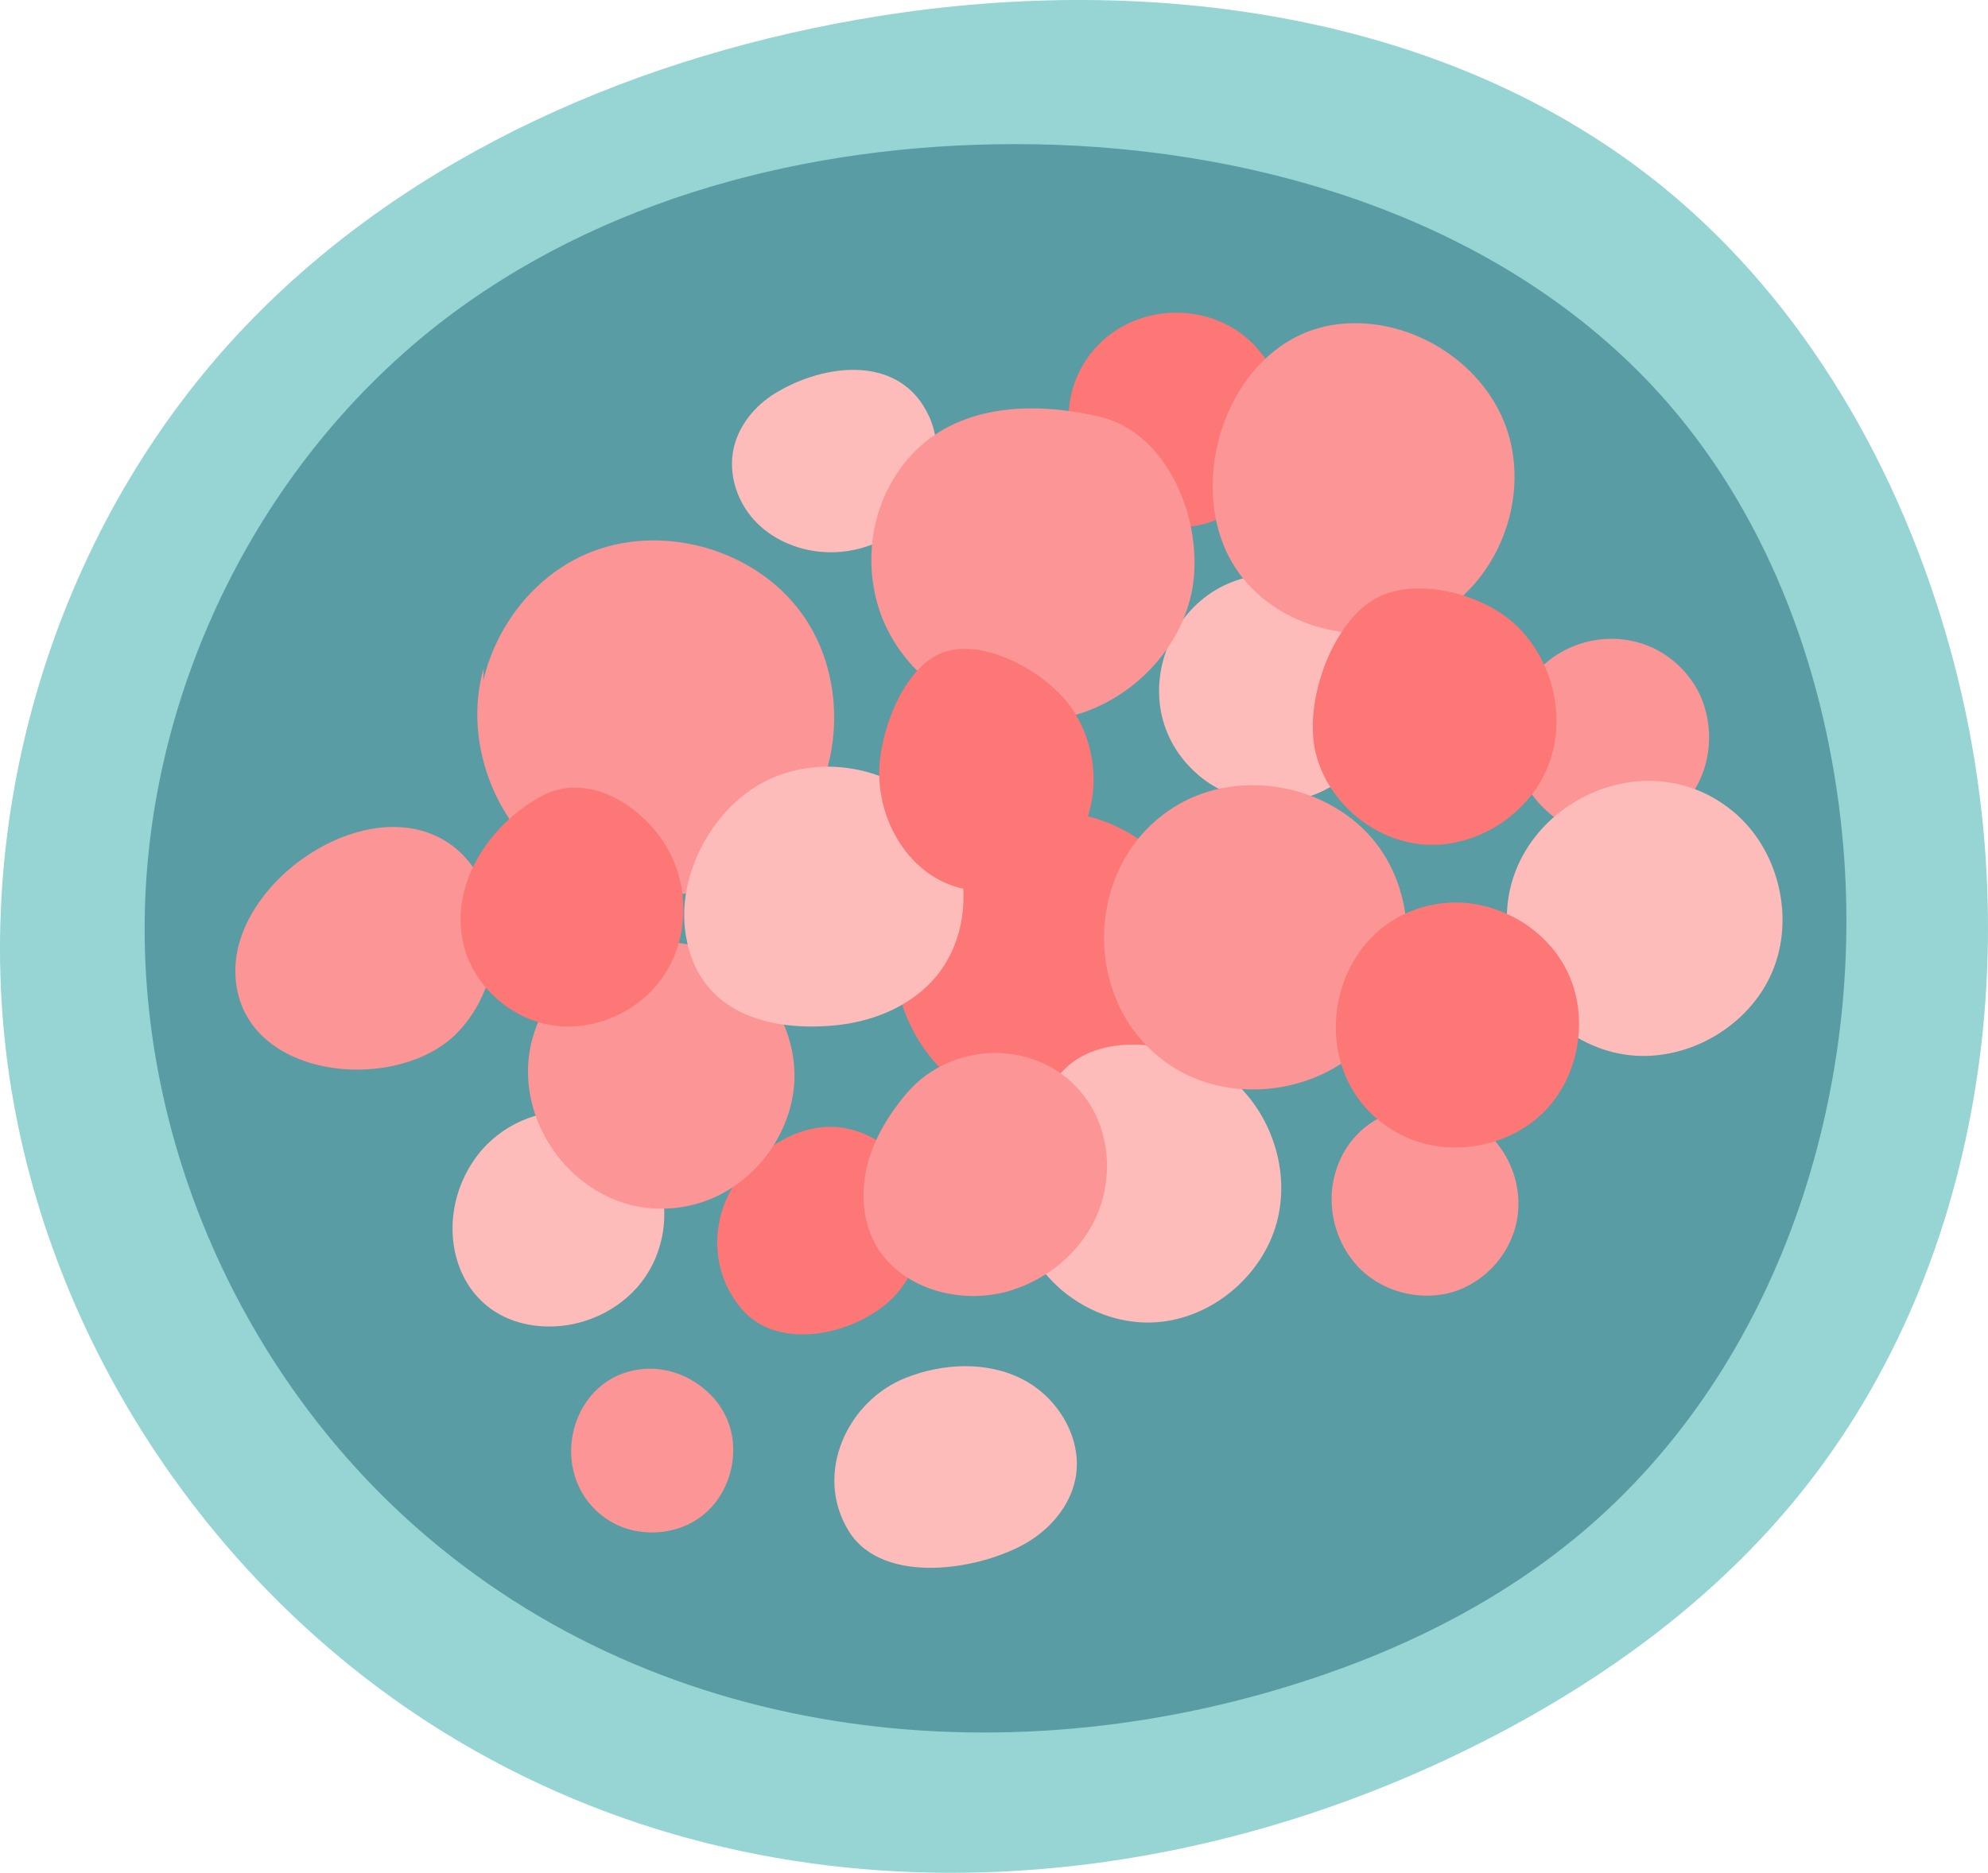 <svg xmlns="http://www.w3.org/2000/svg" viewBox="-0 0.001 1080.014 1017.704" style=""><g><g data-name="Слой 2"><g data-name="Слой 1"><path d="M973 817.71c105.38-125.88 130.27-307.34 86.36-465.53-26.74-96.31-78.4-187.46-155.91-250.56-116.09-94.49-278-116.44-425.82-92.91C349.08 29.16 223 83.24 133.14 177.44 31.43 284.08-16.45 439.06 5.06 584.85s111.2 279.58 236.67 356.88c180.11 111 405.49 93.18 585.71-6.9 54.73-30.39 105.24-68.97 145.56-117.12z" fill="#96d5d4"></path><path d="M859.5 832.69c107.28-90.48 155-239.62 141.3-379.3-8.33-85-38.41-169.4-94.38-234-83.84-96.67-216.95-139-344.89-141-111.26-1.71-225.42 25.26-314.95 91.35C145.23 244.63 82.08 368.08 78.72 494s52.46 251.81 146.73 335.39c135.32 120 327.73 138.19 494.24 80.47 50.56-17.51 98.78-42.57 139.81-77.17z" fill="#599ca4"></path><path d="M421.09 213.73c-11 6.76-19.86 17.52-22.57 30.13-2.92 13.61 1.75 28.35 11.11 38.66s23 16.27 36.9 17.4c18.78 1.54 38.37-5.93 50.4-20.44s15.62-35.89 7.87-53.07c-15.39-34.08-56.8-29.2-83.71-12.68z" fill="#fdbcba"></path><path d="M586.29 202.16c-10.07 20.43-6.78 46.71 8 64s40.22 24.68 62 17.95 38.58-27.18 41-49.83a59.2 59.2 0 0 0-8.6-37.36c-23.94-38.21-82.41-35.35-102.4 5.24z" fill="#fc7776"></path><path d="M821.9 396.71c-1.58 23 13.35 46.09 34.93 54.06s48 .1 61.63-18.43 13.34-46.11-.75-64.29c-29.97-38.67-92.41-20.57-95.81 28.66z" fill="#fc9595"></path><path d="M724.75 640c-4.25 18.13 1.88 38.39 15.66 50.91s34.72 16.66 52.13 10.06a51.35 51.35 0 0 0 31.72-38.63 52.19 52.19 0 0 0-16.83-47.15c-29.03-25.39-73.74-13.35-82.68 24.81z" fill="#fc9595"></path><path d="M487 503.84c-6.55 35.29 11.39 73.91 42.82 91.26s74 11.74 99.55-13.46 31.65-68 13.74-99.14C606.63 419.17 501 428.63 487 503.84z" fill="#fc7776"></path><path d="M262.73 363.2c-12 42.11 8.39 91.22 46.74 112.36s90.8 12.16 119.9-20.56 31.89-85.89 6.34-121.45-76.89-49.86-117.13-32.55-65.27 64.33-57 107.34z" fill="#fc9595"></path><path d="M248.09 561.53c18.33-18.57 25.36-47.5 17.6-72.41-4-13-12.07-25-23.64-32.07-44-27-115.32 22.13-114.19 71.65 1.33 57.89 86.95 66.53 120.23 32.83z" fill="#fc9595"></path><path d="M296.88 720.81c19.75.55 39.66-8.56 51.71-24.21s15.72-37.54 8.92-56.08-24.05-33-43.59-35.89c-20.58-3-42.13 6.79-54.68 23.38-27.04 35.75-12.52 91.41 37.64 92.8z" fill="#fdbcba"></path><path d="M487.48 702.63c13.59-15.82 18-39.33 10.07-58.6S469 611.1 448.16 612.42c-15.15 1-29.11 9.15-40 19.73-21.26 20.64-25.47 54.25-6 78.28 20.84 25.81 66.54 14.07 85.32-7.8z" fill="#fc7776"></path><path d="M558.2 838.07c12.6-7.55 22.94-19.69 25.95-34.06 4.48-21.47-8.87-44.22-28.33-54.34s-43.39-9-63.8-.92c-31.68 12.49-50.26 52.27-30.79 83.46 18.62 29.79 71.89 20.88 96.97 5.86z" fill="#fdbcba"></path><path d="M699.58 312.89c25.33 3.37 47.42 24 52.52 49s-7.18 52.66-29.18 65.66-52.11 10.42-71.58-6.12c-46.54-39.5-12.34-116.58 48.24-108.54z" fill="#fdbcba"></path><path d="M301.86 539.53c18.64-23.85 53.15-33.84 81.64-23.64s48.83 39.83 48.1 70.08-22.47 58.87-51.42 67.68c-66.04 20.11-120.89-59.65-78.32-114.12z" fill="#fc9595"></path><path d="M556.8 673.05c10.64 28.4 41.39 47.69 71.64 45.46s57.64-25.44 65.34-54.77-4.49-62.7-29-80.62c-22.4-16.4-65-23.71-86.7-1.88-20.45 20.62-31.23 65.28-21.28 91.81z" fill="#fdbcba"></path><path d="M819.77 511.76c5.54 31.62 33.47 58 65.35 61.62s65.07-15.64 77.64-45.17 3.49-66.83-21.25-87.27c-52.27-43.18-133.46 3.93-121.74 70.82z" fill="#fdbcba"></path><path d="M642.56 435.85c34.14-18.21 80.67-8.47 104.64 21.9s22.64 77.89-3 106.87-72.64 36.09-105.7 16c-53.42-32.46-51.09-115.36 4.06-144.77z" fill="#fc9595"></path><path d="M483.6 263.4c-11.3 20.64-13.28 46.06-5.8 68.37 12.1 36 49.73 61.73 87.68 59.9s72.94-31 81.52-68c8.37-36.1-10.48-88.25-49.81-97.29-43.03-9.93-90.26-5.61-113.59 37.02z" fill="#fc9595"></path><path d="M724.93 176.44c38.71-5.68 79.84 18.63 93.19 55.4s-2.82 82-36.63 101.72-81.42 11.22-106.09-19.14c-36.34-44.71-10.04-129.25 49.53-137.98z" fill="#fc9595"></path><path d="M452.79 557.28c19.84-1.75 39.68-9.37 53.33-23.87 22.61-24 22.92-65.14 1.91-90.59s-60-33.26-90-19.42c-29.15 13.48-49.5 49.15-45.93 81.25 4.9 43.35 41.54 56.08 80.69 52.63z" fill="#fdbcba"></path><path d="M329.16 825.15c15.4 10.76 37.85 10 52.57-1.66s20.57-33.28 13.86-50.83-25.41-29.66-44.18-28.85c-42.01 1.92-56.03 57.75-22.25 81.34z" fill="#fc9595"></path><path d="M492 594.74c-9.25 11.13-17 23.79-20.64 37.78s-3.08 29.42 3.51 42.3c12.91 25.21 46.49 34.72 73.63 26.63 20.15-6 37.87-20.48 46.72-39.56s8.31-42.5-2.43-60.58c-21.99-37-74.51-38.22-100.79-6.57z" fill="#fc9595"></path><path d="M251.47 511.71c4.88 23.21 25.48 42.08 49 45.53s48.32-8.36 61-28.39 12.95-47.12 1.18-67.72c-13.12-23-42.7-42.08-68-28.73-27.89 14.74-49.98 46.87-43.18 79.31z" fill="#fc7776"></path><path d="M477.78 415.72c-1.75 26.64 12.79 54.94 37.6 64.8s55.45-1.34 69.58-23.9 11.42-53.82-5-74.78c-12.85-16.41-42.77-33.71-64.71-28.22-23.12 5.79-36.09 41.27-37.47 62.1z" fill="#fc7776"></path><path d="M782.25 491c27.53-3.82 56.67 11.59 69 36.49s7 57.42-12.75 77-52.26 24.78-77.09 12.3C704.31 588.09 719 499.78 782.25 491z" fill="#fc7776"></path><path d="M714.22 406.53c5.38 28 31.32 50.54 59.78 52.44s56.94-16.63 67.22-43.23 1.86-59.16-19.67-77.86C803 321.77 764.72 311.82 743 328c-21.09 15.73-33.59 53.5-28.78 78.53z" fill="#fc7776"></path></g></g></g></svg>